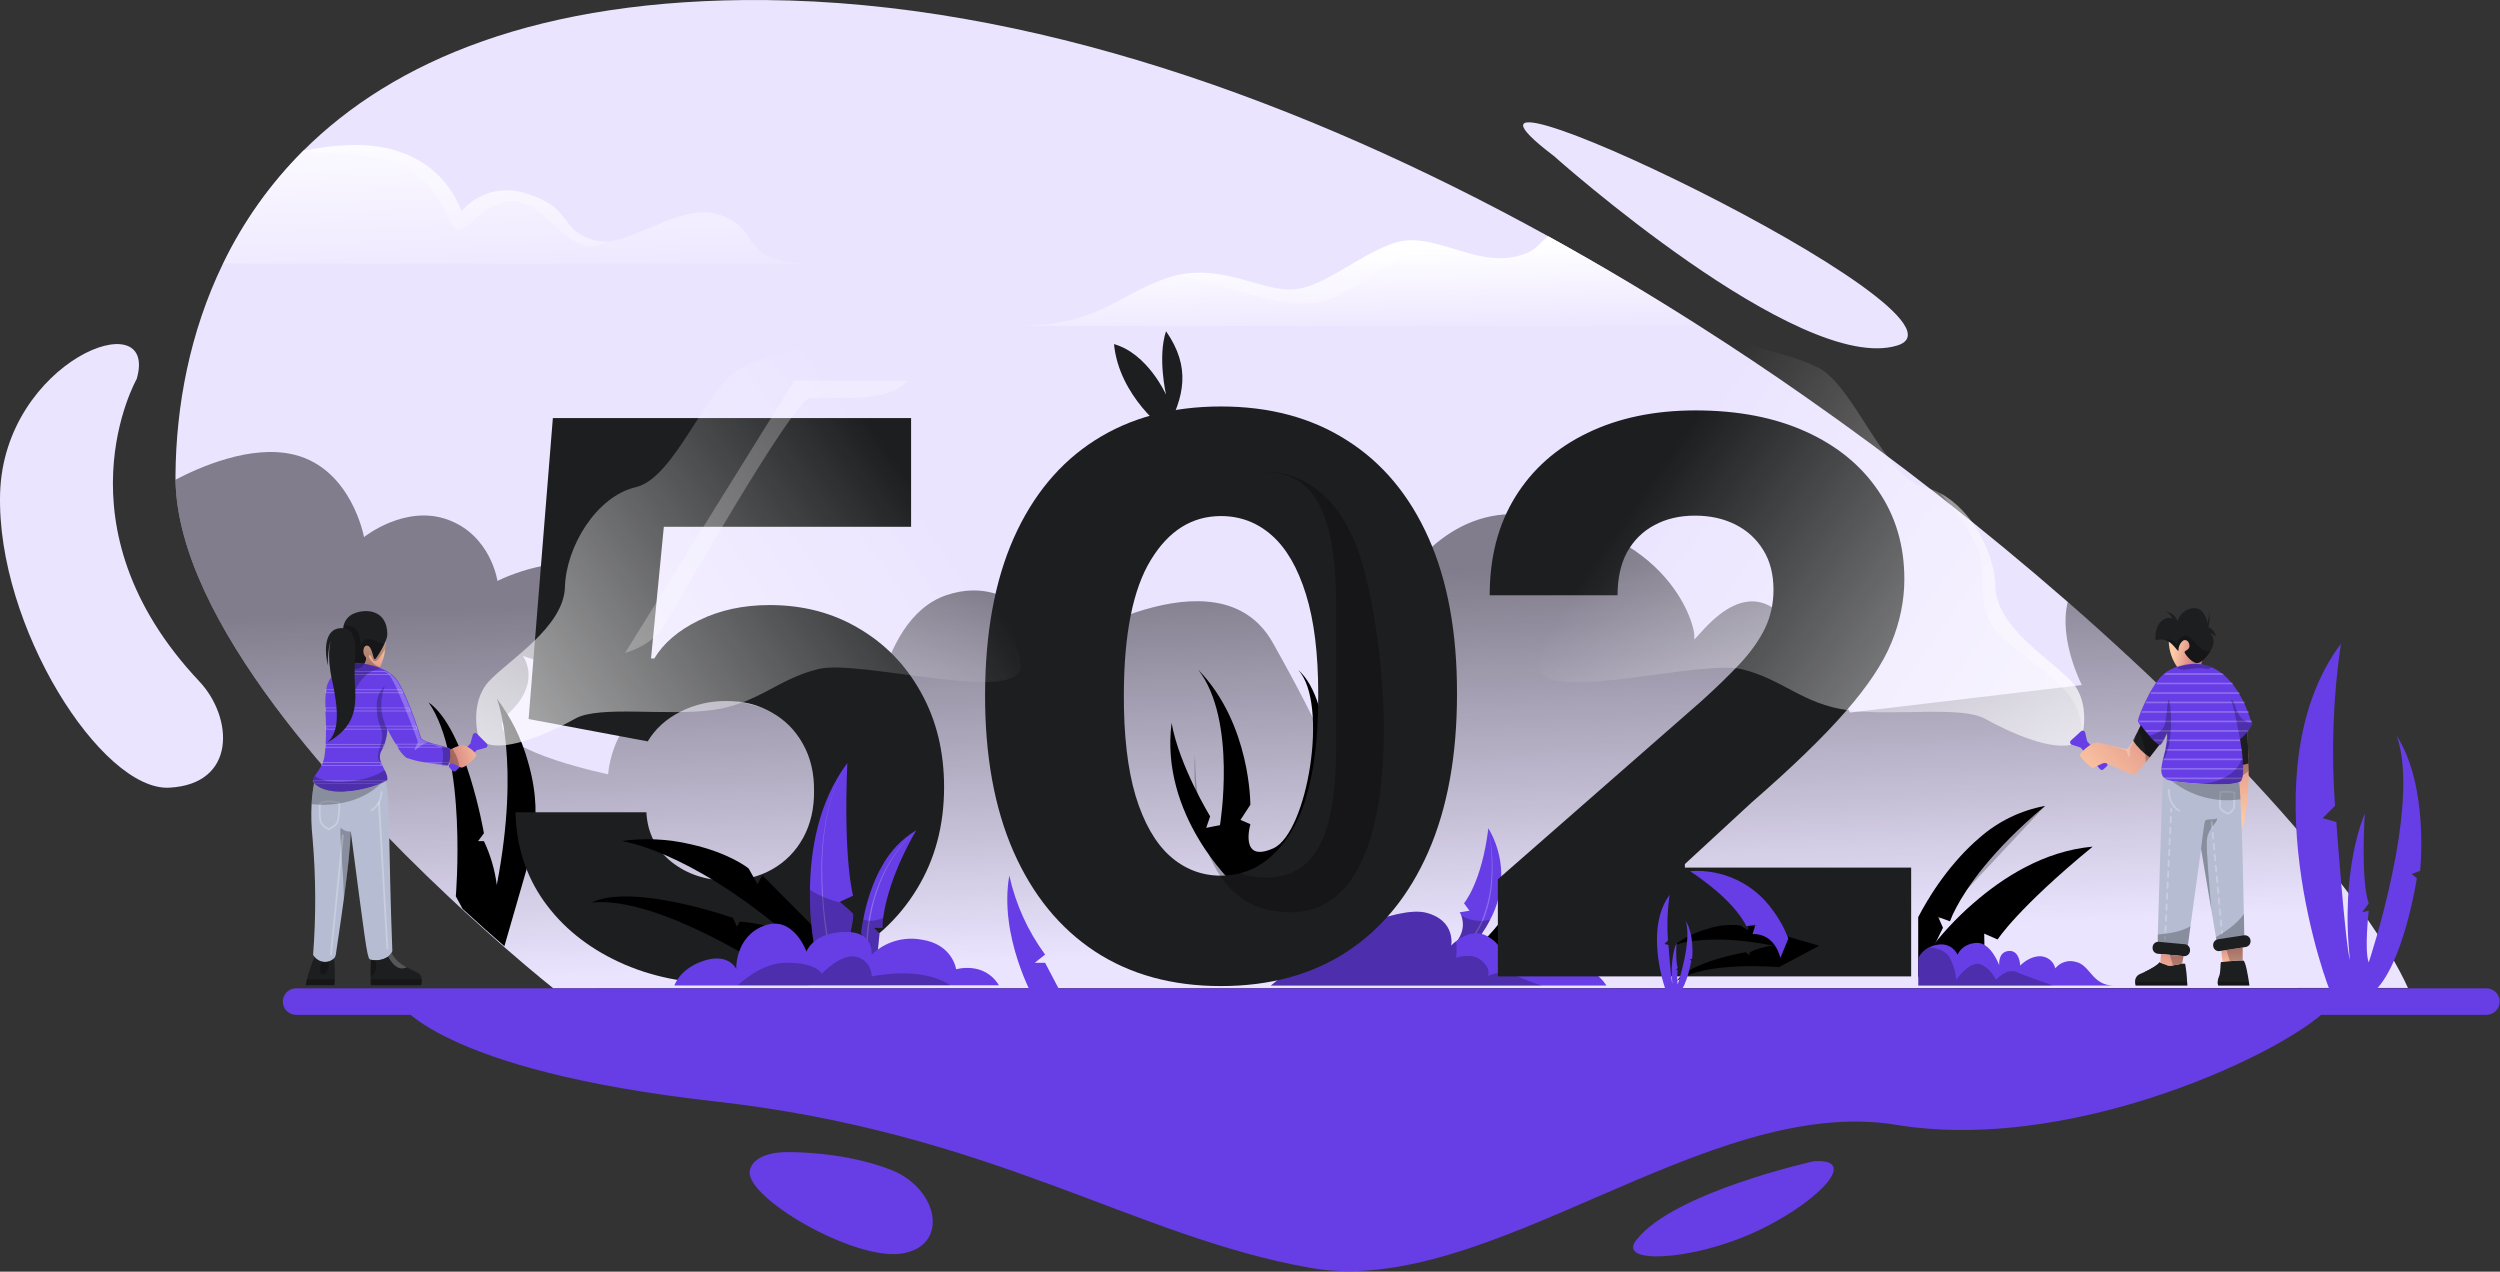 <svg width="635" height="323" viewBox="0 0 635 323" fill="none" xmlns="http://www.w3.org/2000/svg">
<rect x="0" y="0" width="635" height="323" fill="#333333" stroke="none"/>
<path d="M101.005 254.4C101.005 254.4 110.825 271.82 181.545 279.75C252.265 287.68 287.945 314.12 332.885 322.05C377.825 329.98 433.345 277.77 481.595 285.7C529.845 293.63 587.995 263.42 592.595 254.4H101.005Z" fill="#673DE6"/>
<path d="M611.625 250.94H601.165L140.545 251.03C140.545 251.03 135.885 247.35 128.625 241.03C125.515 238.32 121.925 235.13 118.005 231.53C116.598 230.23 115.141 228.873 113.635 227.46C99.915 214.56 83.315 197.46 69.835 179.35C55.635 160.23 44.835 139.88 44.575 121.85C44.575 121.45 44.575 121.04 44.575 120.64C44.725 103.2 48.165 84.39 56.655 66.93C61.795 56.289 68.696 46.593 77.065 38.25C99.915 15.49 136.885 -0.45 194.265 0.01C261.185 0.54 330.585 25.49 393.265 60.01C406.375 67.23 419.185 74.87 431.625 82.79C440.825 88.65 449.805 94.65 458.565 100.79C481.712 116.966 503.974 134.375 525.255 152.94C570.345 192.37 602.005 229.66 611.625 250.94Z" fill="url(#paint0_linear_11_1307)"/>
<path style="mix-blend-mode:overlay" opacity="0.45" d="M611.625 250.94H601.165L140.545 251.03C140.545 251.03 135.885 247.35 128.625 241.03C125.515 238.32 121.925 235.13 118.005 231.53C116.598 230.23 115.141 228.873 113.635 227.46C99.915 214.56 83.315 197.46 69.835 179.35C55.635 160.23 44.835 139.88 44.575 121.85C50.305 118.85 63.715 112.73 74.805 115.51C89.345 119.14 92.455 136.42 92.455 136.42C92.455 136.42 102.875 128.02 113.785 132.01C124.695 136 126.355 147.56 126.355 147.56C126.355 147.56 139.225 140.92 150.805 143.75C162.385 146.58 171.675 157.75 159.265 165.07C146.855 172.39 133.115 166.71 132.785 166.58C132.955 166.8 137.785 173.34 128.995 181.39C119.995 189.57 154.465 196.67 154.465 196.67C154.465 196.67 155.725 174.25 178.905 176.76C202.085 179.27 220.685 191.76 220.685 191.76C220.685 191.76 221.855 157.45 240.365 151.18C258.875 144.91 268.365 165.05 268.365 165.05C268.365 165.05 309.365 138.51 323.285 163.25C337.205 187.99 337.775 192.68 337.775 192.68C337.775 192.68 349.635 127.68 386.855 130.68C424.075 133.68 430.985 159.46 430.335 162.09C429.685 164.72 441.025 145.41 452.215 155.89C463.405 166.37 469.895 181 469.895 181L528.785 174C528.785 174 522.785 162.38 525.225 152.85C570.345 192.37 602.005 229.66 611.625 250.94Z" fill="url(#paint1_linear_11_1307)"/>
<path style="mix-blend-mode:hard-light" d="M431.615 82.8H257.545C279.355 82.8 283.655 74.87 296.545 70.58C297.165 70.37 297.775 70.19 298.385 70.04C310.385 67.04 320.385 73.86 328.095 73.55C336.195 73.22 345.095 64.63 354.365 61.65C357.515 60.65 360.765 60.97 364.105 61.76C370.605 63.29 377.415 66.6 384.345 65.29C390.345 64.15 390.825 61.71 393.245 60.02C406.365 67.25 419.175 74.88 431.615 82.8Z" fill="url(#paint2_linear_11_1307)"/>
<path style="mix-blend-mode:hard-light" d="M206.235 66.94H56.655C61.714 56.479 68.472 46.93 76.655 38.68L77.065 38.27C80.808 37.5 84.607 37.032 88.425 36.87C112.155 35.87 117.175 53.72 117.175 53.72C117.175 53.72 123.385 45.46 134.615 49.43C145.845 53.4 141.895 58.35 150.815 60.99C152.001 61.324 153.239 61.432 154.465 61.31C162.965 60.57 173.705 51.26 183.195 54.71C194.105 58.68 186.985 66.94 206.235 66.94Z" fill="url(#paint3_linear_11_1307)"/>
<path d="M631.545 257.77H75.205C74.762 257.77 74.324 257.683 73.915 257.513C73.506 257.344 73.135 257.096 72.822 256.783C72.509 256.47 72.26 256.098 72.091 255.689C71.922 255.28 71.835 254.842 71.835 254.4C71.835 253.957 71.922 253.519 72.091 253.11C72.26 252.701 72.509 252.33 72.822 252.017C73.135 251.704 73.506 251.456 73.915 251.286C74.324 251.117 74.762 251.03 75.205 251.03H631.545C631.987 251.03 632.425 251.117 632.834 251.286C633.243 251.456 633.615 251.704 633.928 252.017C634.24 252.33 634.489 252.701 634.658 253.11C634.827 253.519 634.915 253.957 634.915 254.4C634.915 254.842 634.827 255.28 634.658 255.689C634.489 256.098 634.24 256.47 633.928 256.783C633.615 257.096 633.243 257.344 632.834 257.513C632.425 257.683 631.987 257.77 631.545 257.77Z" fill="#673DE6"/>
<g style="mix-blend-mode:overlay" opacity="0.25">
<path d="M364.105 61.76C354.185 64.3 343.005 75.06 335.755 76.64C326.615 78.64 316.035 73.99 305.755 71.41C303.322 70.771 300.845 70.313 298.345 70.04C310.345 67.04 320.345 73.86 328.055 73.55C336.155 73.22 345.055 64.63 354.325 61.65C357.515 60.64 360.725 60.97 364.105 61.76Z" fill="white"/>
</g>
<g style="mix-blend-mode:overlay" opacity="0.25">
<path d="M154.465 61.31C145.535 65.97 141.405 55.36 133.625 51.88C124.705 47.88 118.425 60.33 115.785 58.18C113.145 56.03 111.985 46.78 101.905 41.99C96.185 39.27 85.135 38.68 76.655 38.68L77.065 38.27C80.808 37.5 84.607 37.032 88.425 36.87C112.155 35.87 117.175 53.72 117.175 53.72C117.175 53.72 123.385 45.46 134.615 49.43C145.845 53.4 141.895 58.35 150.815 60.99C152.001 61.324 153.239 61.432 154.465 61.31Z" fill="white"/>
</g>
<path d="M394.655 39.6C394.655 39.6 457.115 95.36 481.895 87.76C506.675 80.16 350.955 6.43 394.655 39.6Z" fill="url(#paint4_linear_11_1307)"/>
<path d="M34.725 96.25C34.725 96.25 13.485 133.65 50.625 173.07C59.215 182.19 60.215 199.14 43.025 200.07C25.835 201 -0.925 159.07 0.025 125.34C0.975 91.61 40.475 76.39 34.725 96.25Z" fill="url(#paint5_linear_11_1307)"/>
<path d="M460.725 294.95C460.725 294.95 424.725 302.88 415.515 315.11C410.985 321.11 428.955 320.19 444.245 313.62C460.185 306.76 473.345 294.11 460.725 294.95Z" fill="#673DE6"/>
<path d="M199.885 292.64C199.885 292.64 213.885 292.31 226.215 297.1C238.545 301.89 241.215 316.59 228.965 318.41C216.715 320.23 188.895 303.93 190.465 297.26C191.625 292.36 199.885 292.64 199.885 292.64Z" fill="#673DE6"/>
<g style="mix-blend-mode:overlay">
<path d="M136.025 212.91L128.115 240.34C124.995 237.63 121.405 234.44 117.495 230.84L115.775 227.65C115.775 227.65 118.775 192.48 108.845 178.39C118.365 185.04 122.915 211.64 122.915 211.64L121.435 213.64H122.915C124.583 217.158 125.686 220.918 126.185 224.78C132.275 193.14 126.355 177.84 126.185 177.43C129.733 182.123 132.381 187.432 133.995 193.09C136.915 202.87 135.825 209.03 135.825 209.03L133.455 212.93L136.025 212.91Z" fill="black"/>
</g>
<g style="mix-blend-mode:overlay">
<path d="M375.825 239.89C377.447 238.419 378.948 236.82 380.315 235.11C380.655 234.67 380.965 234.23 381.245 233.79L382.415 235.22L382.015 232.97C382.015 232.97 390.075 230.15 393.015 222.39C391.245 230.94 387.835 237.26 383.825 240.22C382.253 241.459 380.296 242.107 378.295 242.05C372.015 241.71 375.825 239.89 375.825 239.89Z" fill="black"/>
<g style="mix-blend-mode:overlay" opacity="0.25">
<path d="M392.975 222.38C392.975 222.38 387.085 242.45 375.575 241.68Z" fill="black"/>
</g>
<g style="mix-blend-mode:overlay" opacity="0.25">
<path d="M375.825 239.89C377.447 238.419 378.948 236.82 380.315 235.11C381.044 237.067 382.234 238.82 383.785 240.22C382.213 241.459 380.256 242.107 378.255 242.05C372.015 241.71 375.825 239.89 375.825 239.89Z" fill="black"/>
</g>
</g>
<g style="mix-blend-mode:overlay">
<path d="M313.205 224.44C313.205 224.44 294.575 206.99 297.585 183.63C299.505 194.45 307.375 207.36 307.375 207.36L306.375 210.27L309.875 209.59C309.875 209.59 314.285 182.94 304.365 170.12C317.745 183.9 317.585 204.42 317.585 204.42L315.085 208.25L317.605 209.35C317.605 209.35 314.675 219.35 323.385 215.49C332.095 211.63 337.605 178.58 329.735 170.17C339.175 178.28 337.605 206.17 337.605 207.1C337.605 208.03 333.515 211.77 333.515 211.77L336.655 214.03C336.655 214.03 334.725 232.86 313.205 224.44Z" fill="black"/>
</g>
<g style="mix-blend-mode:overlay">
<path d="M398.515 249.25C398.515 249.25 392.044 243.19 393.094 235.07C393.8 237.977 394.946 240.759 396.494 243.32L396.154 244.32L397.365 244.08C397.365 244.08 398.895 234.82 395.455 230.37C400.105 235.16 400.045 242.29 400.045 242.29L399.175 243.6L400.045 243.98C400.045 243.98 399.045 247.44 402.045 246.11C405.045 244.78 406.985 233.29 404.255 230.37C407.535 233.19 406.985 242.87 406.985 243.2C406.985 243.53 405.565 244.82 405.565 244.82L406.654 245.61C406.654 245.61 405.975 252.25 398.515 249.25Z" fill="black"/>
</g>
<path d="M373.775 240.38L368.515 240.74C372.305 237.34 371.745 234.07 371.175 232.58C371.065 232.281 370.928 231.993 370.765 231.72L373.245 231.32L371.855 229.43C371.855 229.43 376.355 224.23 378.045 210.38C380.12 213.885 381.252 217.869 381.329 221.942C381.406 226.015 380.426 230.038 378.485 233.62C377.252 236.09 375.665 238.367 373.775 240.38Z" fill="#673DE6"/>
<g style="mix-blend-mode:overlay" opacity="0.25">
<path d="M378.045 210.38C378.587 212.952 378.921 215.564 379.045 218.19C379.188 220.819 379.101 223.456 378.785 226.07C378.425 228.687 377.753 231.252 376.785 233.71C375.745 236.154 374.305 238.409 372.525 240.38C372.504 240.402 372.48 240.42 372.452 240.433C372.425 240.446 372.395 240.453 372.365 240.454C372.335 240.456 372.305 240.451 372.276 240.441C372.248 240.431 372.222 240.415 372.2 240.395C372.177 240.374 372.159 240.35 372.146 240.322C372.133 240.295 372.126 240.265 372.125 240.235C372.123 240.205 372.128 240.175 372.138 240.146C372.148 240.118 372.164 240.092 372.185 240.07C373.956 238.16 375.399 235.971 376.455 233.59C377.435 231.167 378.123 228.635 378.505 226.05C378.853 223.448 378.976 220.822 378.875 218.2C378.813 215.575 378.536 212.959 378.045 210.38Z" fill="white"/>
</g>
<g style="mix-blend-mode:overlay" opacity="0.25">
<path d="M373.775 240.38L368.515 240.74C372.305 237.34 371.745 234.07 371.175 232.58C372.265 233.225 373.473 233.646 374.729 233.818C375.984 233.989 377.261 233.908 378.485 233.58C377.255 236.064 375.668 238.355 373.775 240.38Z" fill="black"/>
</g>
<path d="M408.045 250.33H322.785L336.445 239.25C336.445 239.25 354.645 229.89 362.235 231.84C369.825 233.79 368.605 240.18 368.605 240.18C368.987 239.776 369.402 239.405 369.845 239.07C371.525 237.76 374.725 235.97 377.975 237.9C382.595 240.66 381.865 244.29 381.835 244.47C381.985 244.32 384.755 241.63 387.005 242.47C388.485 243.14 389.639 244.37 390.215 245.89C390.215 245.89 393.215 241.74 395.705 243.26C397.413 244.426 398.791 246.014 399.705 247.87C399.705 247.87 403.725 243.86 408.045 250.33Z" fill="#673DE6"/>
<g style="mix-blend-mode:overlay" opacity="0.25">
<path d="M391.595 250.33H322.785L336.445 239.25C336.445 239.25 354.645 229.89 362.235 231.84C369.825 233.79 368.605 240.18 368.605 240.18C368.987 239.776 369.402 239.405 369.845 239.07C370.025 240.467 370.025 241.882 369.845 243.28C369.845 243.28 373.695 241.83 376.235 243.92C378.775 246.01 377.995 247.92 377.995 247.92C379.12 247.345 380.366 247.046 381.63 247.046C382.893 247.046 384.139 247.345 385.265 247.92C387.323 248.852 389.437 249.657 391.595 250.33Z" fill="black"/>
</g>
<path d="M380.456 248V223.348L432.184 178.06C436.062 174.552 439.363 171.343 442.086 168.435C444.81 165.48 446.887 162.526 448.319 159.571C449.75 156.571 450.465 153.316 450.465 149.808C450.465 145.884 449.611 142.537 447.903 139.767C446.195 136.951 443.841 134.781 440.84 133.257C437.839 131.734 434.4 130.972 430.522 130.972C426.598 130.972 423.159 131.78 420.204 133.396C417.25 134.966 414.941 137.251 413.279 140.251C411.664 143.252 410.856 146.899 410.856 151.192H378.379C378.379 141.544 380.549 133.211 384.888 126.194C389.228 119.177 395.321 113.776 403.169 109.99C411.064 106.159 420.227 104.243 430.661 104.243C441.417 104.243 450.765 106.043 458.706 109.644C466.646 113.245 472.786 118.277 477.125 124.74C481.511 131.157 483.704 138.613 483.704 147.107C483.704 152.508 482.619 157.863 480.449 163.172C478.279 168.481 474.379 174.344 468.746 180.761C463.161 187.178 455.22 194.864 444.925 203.82L427.96 219.47V220.37H485.435V248H380.456Z" fill="#1D1E20"/>
<path d="M310.109 250.462C297.737 250.462 287.072 247.531 278.116 241.668C269.161 235.759 262.259 227.288 257.412 216.254C252.564 205.175 250.164 191.856 250.21 176.299C250.256 160.741 252.68 147.538 257.481 136.689C262.328 125.794 269.207 117.508 278.116 111.83C287.072 106.105 297.737 103.243 310.109 103.243C322.481 103.243 333.145 106.105 342.101 111.83C351.103 117.508 358.028 125.794 362.875 136.689C367.722 147.584 370.123 160.787 370.077 176.299C370.077 191.902 367.653 205.244 362.806 216.324C357.958 227.403 351.057 235.874 342.101 241.737C333.191 247.554 322.527 250.462 310.109 250.462ZM310.109 222.417C317.495 222.417 323.473 218.655 328.044 211.13C332.614 203.559 334.876 191.949 334.83 176.299C334.83 166.05 333.791 157.602 331.714 150.954C329.636 144.26 326.751 139.274 323.058 135.997C319.365 132.719 315.048 131.08 310.109 131.08C302.768 131.08 296.836 134.797 292.312 142.229C287.788 149.615 285.503 160.972 285.457 176.299C285.411 186.686 286.403 195.295 288.434 202.128C290.512 208.96 293.42 214.061 297.159 217.431C300.899 220.755 305.215 222.417 310.109 222.417Z" fill="#1D1E20"/>
<path d="M184.746 249.939C174.405 249.939 165.218 248.069 157.186 244.33C149.153 240.591 142.805 235.443 138.143 228.888C133.526 222.332 131.126 214.808 130.941 206.313H164.18C164.457 211.53 166.58 215.731 170.55 218.916C174.521 222.055 179.252 223.625 184.746 223.625C189.039 223.625 192.848 222.679 196.172 220.786C199.496 218.893 202.104 216.239 203.997 212.822C205.89 209.36 206.813 205.39 206.767 200.912C206.813 196.342 205.866 192.348 203.928 188.932C202.035 185.516 199.403 182.862 196.033 180.969C192.71 179.03 188.878 178.06 184.538 178.06C180.43 178.014 176.529 178.914 172.836 180.761C169.189 182.608 166.419 185.124 164.526 188.309L134.265 182.631L140.428 106.182H231.419V133.811H168.612L165.357 167.258H166.188C168.542 163.334 172.328 160.102 177.544 157.563C182.807 154.978 188.786 153.685 195.479 153.685C203.974 153.685 211.545 155.67 218.192 159.641C224.886 163.565 230.149 169.012 233.981 175.983C237.859 182.954 239.798 190.94 239.798 199.942C239.798 209.683 237.489 218.316 232.873 225.841C228.303 233.366 221.886 239.275 213.622 243.568C205.405 247.815 195.779 249.939 184.746 249.939Z" fill="#1D1E20"/>
<g style="mix-blend-mode:overlay" opacity="0.25">
<path d="M230.455 96.75C225.695 102.83 209.385 100.66 205.715 101.05C201.555 101.49 172.655 152.38 168.715 158.84C166.135 163.03 161.615 165.01 158.765 165.84L201.535 97.02V96.7L230.455 96.75Z" fill="white"/>
</g>
<g style="mix-blend-mode:overlay" opacity="0.25">
<path d="M328.845 231.69C300.205 233.01 303.515 191.69 303.515 191.69C303.661 202.17 305.098 209.913 307.825 214.92C310.705 220.253 315.275 222.92 321.535 222.92C327.575 222.92 332.041 220.336 334.935 215.17C337.828 210.003 339.301 201.9 339.355 190.86V152.86C339.355 141.806 337.915 133.56 335.035 128.12C332.155 122.68 327.585 119.953 321.325 119.94C321.325 119.94 339.045 117.78 346.275 144C353.505 170.22 357.485 230.37 328.845 231.69Z" fill="black"/>
</g>
<path d="M296.175 109.4C296.175 109.4 284.275 100.8 282.955 87.4C291.545 89.82 296.175 100.25 296.175 100.25C296.175 100.25 293.975 90.67 296.175 84.13C302.565 93.31 300.805 100.8 296.175 109.4Z" fill="url(#paint6_linear_11_1307)"/>
<path style="mix-blend-mode:hard-light" d="M528.815 187.25C528.815 187.25 528.814 187.53 528.474 187.93C527.985 188.38 527.406 188.721 526.774 188.93C521.334 191 510.234 185.93 504.204 182.57C498.174 179.21 480.974 181.97 469.394 180.4C457.814 178.83 452.904 172.55 442.484 169.99C432.064 167.43 393.244 178.62 391.084 169.92C388.924 161.22 432.524 76.55 436.254 82.46C439.984 88.37 452.904 88.75 461.954 93.46C471.004 98.17 478.774 121.46 488.834 123.79C490.229 124.117 491.574 124.628 492.834 125.31C500.834 129.59 506.634 140.31 506.834 149.15C507.074 159.36 521.015 167.6 526.125 173.09C531.235 178.58 528.815 187.25 528.815 187.25Z" fill="url(#paint7_linear_11_1307)"/>
<g style="mix-blend-mode:overlay" opacity="0.25">
<path d="M528.815 187.25C528.815 187.25 528.814 187.53 528.474 187.93C530.284 176.77 519.954 171.47 510.474 163.61C500.734 155.51 504.834 149.4 502.844 141.14C501.724 136.25 496.724 129.71 492.834 125.25C500.834 129.53 506.634 140.25 506.834 149.09C507.074 159.3 521.015 167.54 526.125 173.03C531.235 178.52 528.815 187.25 528.815 187.25Z" fill="white"/>
</g>
<path d="M569.635 240.66V243.96C568.552 243.938 567.47 243.991 566.395 244.12L564.505 244.31L564.205 241.51L565.505 241.31L569.635 240.66Z" fill="url(#paint8_linear_11_1307)"/>
<path d="M528.595 185.73L526.015 188.08C525.933 188.157 525.873 188.255 525.84 188.363C525.808 188.471 525.804 188.586 525.829 188.696C525.854 188.806 525.908 188.907 525.984 188.99C526.061 189.074 526.157 189.135 526.265 189.17L528.445 189.87L533.445 195.39C533.5 195.446 533.567 195.49 533.64 195.52C533.713 195.551 533.791 195.566 533.87 195.566C533.949 195.566 534.027 195.551 534.1 195.52C534.173 195.49 534.239 195.446 534.295 195.39L535.125 194.64C535.181 194.584 535.225 194.518 535.255 194.445C535.286 194.372 535.301 194.294 535.301 194.215C535.301 194.136 535.286 194.058 535.255 193.985C535.225 193.912 535.181 193.845 535.125 193.79L530.125 188.27L529.635 186.04C529.604 185.937 529.547 185.843 529.471 185.767C529.395 185.691 529.301 185.635 529.198 185.605C529.095 185.574 528.986 185.569 528.881 185.591C528.775 185.613 528.677 185.661 528.595 185.73Z" fill="#673DE6"/>
<path d="M548.435 189.25C547.775 190.11 546.915 191.25 546.025 192.36C545.695 192.78 545.355 193.2 545.025 193.6C543.645 195.3 542.385 196.71 542.025 196.78C541.025 196.94 535.465 193.78 534.635 193.78C533.805 193.78 531.955 195.14 531.455 195.02C530.955 194.9 528.235 192.38 528.315 191.76C528.395 191.14 530.835 188.99 532.035 188.66C532.709 188.606 533.387 188.677 534.035 188.87H534.165C536.515 189.39 539.885 190.45 540.405 190.18C540.991 189.57 541.47 188.867 541.825 188.1C542.035 187.71 542.255 187.31 542.465 186.9C542.675 186.49 542.995 185.9 543.235 185.41L543.845 184.17C544.505 185.11 545.223 186.008 545.995 186.86C546.698 187.761 547.519 188.565 548.435 189.25Z" fill="url(#paint9_linear_11_1307)"/>
<path d="M571.155 195.81C571.155 197.64 571.155 199.38 571.015 200.81C570.575 206.46 570.135 211.09 568.205 211.2C566.275 211.31 565.895 195.89 565.995 194.95C565.995 194.77 565.995 194.38 566.045 193.88C566.045 192.2 566.115 189.19 566.145 187.88C566.134 187.676 566.134 187.473 566.145 187.27L566.505 187.05L570.715 184.36C570.715 184.36 570.955 188.01 571.075 192.16C571.075 192.73 571.075 193.31 571.075 193.89C571.075 194.47 571.155 195.18 571.155 195.81Z" fill="url(#paint10_linear_11_1307)"/>
<g style="mix-blend-mode:overlay" opacity="0.25">
<path d="M571.155 195.81C570.023 196.918 568.557 197.621 566.985 197.81C564.345 197.81 568.215 192.45 569.085 192.32C569.435 192.32 570.235 192.24 571.085 192.2C571.085 192.77 571.085 193.35 571.085 193.93C571.085 194.51 571.155 195.18 571.155 195.81Z" fill="black"/>
</g>
<path d="M571.134 193.91C569.714 194.395 568.186 194.471 566.725 194.13C566.487 194.08 566.258 193.996 566.045 193.88C564.425 192.97 565.045 190.29 566.145 187.88C566.265 187.59 566.395 187.32 566.525 187.05L570.735 184.36C570.735 184.36 571.044 189.09 571.134 193.91Z" fill="url(#paint11_linear_11_1307)"/>
<path d="M562.205 163.42C562.088 164.134 561.823 164.815 561.425 165.42C560.891 166.313 560.216 167.113 559.425 167.79C559.03 168.189 558.496 168.422 557.935 168.44C556.585 168.25 554.935 166.07 554.875 165.66C554.815 165.25 556.315 165.09 556.125 163.88C555.935 162.67 555.125 162.44 554.585 162.67C554.172 162.975 553.843 163.378 553.624 163.842C553.406 164.306 553.307 164.817 553.335 165.33C552.945 165.33 552.215 163.82 550.855 162.98C550.468 162.733 550.036 162.563 549.585 162.48C548.891 162.352 548.176 162.414 547.515 162.66C547.165 158.28 549.805 156.35 551.845 157.12C551.845 157.12 551.105 155.67 550.025 155.36C550.717 155.44 551.373 155.711 551.919 156.144C552.465 156.577 552.879 157.154 553.115 157.81C553.349 156.938 553.838 156.157 554.518 155.564C555.198 154.971 556.04 154.593 556.935 154.48C560.075 154.1 560.685 158.23 560.685 158.23C561.028 157.19 561.154 156.09 561.055 155C561.343 156.423 561.302 157.894 560.935 159.3C561.435 159.484 561.874 159.803 562.204 160.221C562.534 160.639 562.742 161.141 562.805 161.67C561.535 160.67 561.455 160.78 561.455 160.78C561.768 161.137 561.997 161.559 562.127 162.015C562.257 162.472 562.283 162.952 562.205 163.42Z" fill="url(#paint12_linear_11_1307)"/>
<path d="M559.424 167.78C559.174 168.46 558.944 169.11 558.834 169.34C558.584 169.92 555.365 172.62 553.065 169.51C551.71 167.589 550.943 165.318 550.854 162.97C552.214 163.81 552.944 165.27 553.334 165.32C553.306 164.807 553.406 164.296 553.624 163.832C553.842 163.368 554.172 162.965 554.584 162.66C555.164 162.43 555.935 162.66 556.125 163.87C556.315 165.08 554.845 165.24 554.875 165.65C554.905 166.06 556.585 168.24 557.935 168.43C558.496 168.412 559.03 168.179 559.424 167.78Z" fill="url(#paint13_linear_11_1307)"/>
<path d="M561.025 154.9C560.968 154.74 560.891 154.589 560.795 154.45C560.902 154.582 560.981 154.735 561.025 154.9Z" fill="#2F172B"/>
<path d="M572.164 183.83C571.868 184.388 571.534 184.926 571.164 185.44L570.834 185.87C570.293 186.56 569.672 187.185 568.984 187.73C568.987 187.77 568.987 187.81 568.984 187.85C568.984 187.94 568.984 188.08 569.054 188.28C569.134 188.73 569.244 189.43 569.364 190.28L569.424 190.7C569.424 191.1 569.524 191.51 569.564 191.94C569.564 192.19 569.624 192.44 569.644 192.69C569.664 192.94 569.644 192.97 569.644 193.11C569.704 193.78 569.734 194.46 569.744 195.11V195.53C569.753 196.201 569.689 196.872 569.554 197.53C569.517 197.673 569.47 197.813 569.414 197.95C569.366 198.095 569.292 198.231 569.194 198.35C569.062 198.502 568.894 198.619 568.704 198.69C567.254 199.34 563.384 199.37 559.554 199.17C556.244 198.99 552.964 198.63 551.304 198.35C550.887 198.289 550.484 198.153 550.114 197.95C549.912 197.842 549.729 197.7 549.574 197.53C549.486 197.439 549.409 197.338 549.344 197.23C549.016 196.578 548.89 195.843 548.984 195.12C549.05 194.485 549.163 193.857 549.324 193.24V193.13C549.324 192.99 549.394 192.85 549.434 192.71C549.604 192.04 549.794 191.37 549.944 190.71C549.944 190.61 549.944 190.51 550.014 190.41V190.29C550.174 189.49 550.284 188.83 550.354 188.29C550.363 188.146 550.363 188.003 550.354 187.86C550.447 187.314 550.447 186.756 550.354 186.21C550.354 186.21 550.014 187.05 549.594 187.86C549.514 188 549.434 188.15 549.344 188.29C549.034 188.83 548.694 189.29 548.424 189.29C548.372 189.3 548.317 189.3 548.264 189.29C547.834 189.007 547.441 188.671 547.094 188.29L546.664 187.86L545.764 186.86C545.474 186.54 545.184 186.2 544.914 185.86L544.564 185.43C544.194 184.97 543.864 184.53 543.564 184.16C543.401 183.936 543.257 183.698 543.134 183.45C543.083 183.357 543.049 183.255 543.034 183.15C543.03 183.106 543.03 183.063 543.034 183.02C543.191 182.335 543.408 181.665 543.684 181.02C543.684 180.88 543.794 180.74 543.854 180.59C544.104 179.99 544.394 179.31 544.724 178.59L544.934 178.17C545.244 177.52 545.584 176.85 545.934 176.17L546.174 175.75C546.564 175.06 546.974 174.39 547.404 173.75L547.704 173.33C548.203 172.608 548.773 171.938 549.404 171.33C549.568 171.175 549.742 171.031 549.924 170.9L550.214 170.69C550.956 170.22 551.743 169.828 552.564 169.52C554.16 168.906 555.855 168.594 557.564 168.6C558.901 168.602 560.225 168.86 561.464 169.36C562.424 169.755 563.328 170.272 564.154 170.9L564.704 171.33C565.431 171.934 566.1 172.604 566.704 173.33L567.054 173.75C567.561 174.39 568.032 175.057 568.464 175.75C568.554 175.89 568.644 176.03 568.724 176.17C569.115 176.818 569.472 177.485 569.794 178.17L570.004 178.59C570.304 179.23 570.584 179.89 570.854 180.59C570.854 180.73 570.964 180.87 571.014 181.02C571.254 181.65 571.484 182.31 571.694 183.02C571.694 183.15 571.774 183.29 571.824 183.43C572.094 183.58 572.124 183.7 572.164 183.83Z" fill="#673DE6"/>
<g style="mix-blend-mode:overlay" opacity="0.25">
<path d="M564.935 171.41H549.655C549.818 171.255 549.992 171.111 550.175 170.98H564.385L564.935 171.41Z" fill="white"/>
</g>
<g style="mix-blend-mode:overlay" opacity="0.25">
<path d="M567.285 173.81H547.655L547.955 173.39H566.955L567.285 173.81Z" fill="white"/>
</g>
<g style="mix-blend-mode:overlay" opacity="0.25">
<path d="M568.955 176.25H546.185L546.425 175.83H568.725C568.785 175.94 568.875 176.08 568.955 176.25Z" fill="white"/>
</g>
<g style="mix-blend-mode:overlay" opacity="0.25">
<path d="M570.235 178.63H544.955L545.165 178.21H570.025L570.235 178.63Z" fill="white"/>
</g>
<g style="mix-blend-mode:overlay" opacity="0.25">
<path d="M571.245 181.05H543.915C543.915 180.91 544.025 180.77 544.085 180.62H571.085C571.135 180.76 571.195 180.9 571.245 181.05Z" fill="white"/>
</g>
<g style="mix-blend-mode:overlay" opacity="0.25">
<path d="M572.055 183.46H543.355C543.303 183.367 543.269 183.265 543.255 183.16C543.25 183.116 543.25 183.073 543.255 183.03H571.925C571.925 183.16 572.005 183.3 572.055 183.44V183.46Z" fill="white"/>
</g>
<g style="mix-blend-mode:overlay" opacity="0.25">
<path d="M571.155 185.44L570.825 185.87H545.085L544.735 185.44H571.155Z" fill="white"/>
</g>
<g style="mix-blend-mode:overlay" opacity="0.25">
<path d="M546.834 187.85H549.724C549.644 187.99 549.564 188.14 549.474 188.28H547.224L546.834 187.85Z" fill="white"/>
</g>
<g style="mix-blend-mode:overlay" opacity="0.25">
<path d="M569.065 188.25H550.455C550.463 188.106 550.463 187.963 550.455 187.82H568.945C569.005 187.94 569.035 188.08 569.065 188.25Z" fill="white"/>
</g>
<g style="mix-blend-mode:overlay" opacity="0.25">
<path d="M569.435 190.68H550.015C550.015 190.58 550.015 190.48 550.085 190.38V190.26H569.345L569.435 190.68Z" fill="white"/>
</g>
<g style="mix-blend-mode:overlay" opacity="0.25">
<path d="M569.725 193.09H549.425C549.425 192.95 549.495 192.81 549.535 192.67H569.685C569.665 192.81 569.725 192.95 569.725 193.09Z" fill="white"/>
</g>
<g style="mix-blend-mode:overlay" opacity="0.25">
<path d="M569.795 195.08V195.5H548.995C548.985 195.36 548.985 195.22 548.995 195.08H569.795Z" fill="white"/>
</g>
<g style="mix-blend-mode:overlay" opacity="0.25">
<path d="M569.605 197.49C569.567 197.633 569.52 197.773 569.465 197.91H550.155C549.952 197.802 549.769 197.66 549.615 197.49H569.605Z" fill="white"/>
</g>
<path d="M570.045 237.91C569.135 238.49 563.045 239.15 563.045 239.15L562.855 238.04L561.725 231.38L559.075 215.63L556.375 235.25L555.595 241.04C555.595 241.04 548.075 241.45 548.075 239.63C548.075 239.41 548.075 238.63 548.075 237.35C548.295 229.35 549.135 203.1 549.335 197.18C549.564 197.503 549.862 197.772 550.208 197.965C550.554 198.159 550.939 198.273 551.335 198.3L551.625 198.35C555.455 198.96 566.095 199.82 568.745 198.64C568.865 199.64 568.975 201.12 569.075 203.02C569.495 210.66 569.795 224.38 569.935 232.14C570.015 235.62 570.045 237.91 570.045 237.91Z" fill="#B6BDD3"/>
<g style="mix-blend-mode:overlay" opacity="0.25">
<path d="M561.725 231.35L559.075 215.6C559.075 215.6 559.795 209.27 560.075 208.55C560.355 207.83 562.285 208.39 563.075 207.84C563.515 208.89 560.755 210.21 560.535 213.51C560.385 215.89 561.225 225.92 561.725 231.35Z" fill="black"/>
</g>
<g style="mix-blend-mode:overlay" opacity="0.25">
<path d="M550.865 200.61C550.865 200.61 550.615 204.2 553.545 205.93" stroke="white" stroke-width="0.464" stroke-linecap="round" stroke-linejoin="round"/>
</g>
<g style="mix-blend-mode:overlay" opacity="0.25">
<path d="M551.495 205.42L551.455 206.11" stroke="white" stroke-width="0.464" stroke-linecap="round" stroke-linejoin="round"/>
<path d="M551.395 207.5L549.985 237.24" stroke="white" stroke-width="0.464" stroke-linecap="round" stroke-linejoin="round" stroke-dasharray="1.39 1.39"/>
<path d="M549.955 237.93L549.915 238.63" stroke="white" stroke-width="0.464" stroke-linecap="round" stroke-linejoin="round"/>
</g>
<g style="mix-blend-mode:overlay" opacity="0.25">
<path d="M561.765 208.83L564.405 237.14" stroke="white" stroke-width="0.464" stroke-linecap="round" stroke-linejoin="round" stroke-dasharray="1.39 1.39"/>
</g>
<g style="mix-blend-mode:overlay" opacity="0.25">
<path d="M563.995 201.18C563.995 201.18 563.695 204.64 563.995 205.3C564.295 205.96 565.585 206.53 565.865 206.67C566.145 206.81 567.395 205.67 567.455 204.98C567.515 204.29 567.595 201.32 567.595 201.32C566.409 201.089 565.195 201.042 563.995 201.18Z" stroke="white" stroke-width="0.464" stroke-linecap="round" stroke-linejoin="round"/>
</g>
<g style="mix-blend-mode:overlay" opacity="0.25">
<path d="M570.044 237.91C569.134 238.49 563.044 239.15 563.044 239.15L562.854 238.04C564.634 237.04 568.154 234.8 569.964 232.15C570.014 235.62 570.044 237.91 570.044 237.91Z" fill="black"/>
</g>
<path d="M570.405 240.54L569.635 240.66L564.205 241.51L563.825 241.57C563.635 241.601 563.442 241.595 563.255 241.551C563.068 241.507 562.892 241.426 562.737 241.313C562.582 241.201 562.45 241.059 562.35 240.895C562.25 240.731 562.184 240.549 562.155 240.36V240.24C562.097 239.858 562.191 239.469 562.418 239.157C562.644 238.845 562.984 238.634 563.365 238.57L569.965 237.57C570.346 237.512 570.735 237.608 571.046 237.837C571.357 238.066 571.565 238.408 571.625 238.79V238.91C571.674 239.287 571.573 239.668 571.346 239.972C571.118 240.277 570.78 240.48 570.405 240.54Z" fill="url(#paint14_linear_11_1307)"/>
<g style="mix-blend-mode:overlay" opacity="0.25">
<path d="M556.375 235.25L555.595 241.04C555.595 241.04 548.075 241.45 548.075 239.63C548.075 239.41 548.075 238.63 548.075 237.35C549.895 237.25 553.995 236.76 556.375 235.25Z" fill="black"/>
</g>
<path d="M556.264 241.42V241.55C556.227 241.934 556.038 242.287 555.74 242.533C555.442 242.778 555.059 242.896 554.675 242.86L548.935 242.33L548.074 242.25C547.69 242.212 547.335 242.023 547.088 241.726C546.841 241.428 546.721 241.045 546.755 240.66V240.54C546.79 240.156 546.976 239.801 547.272 239.554C547.568 239.306 547.95 239.186 548.334 239.22L554.985 239.84C555.362 239.883 555.708 240.072 555.948 240.368C556.187 240.663 556.301 241.041 556.264 241.42Z" fill="url(#paint15_linear_11_1307)"/>
<g style="mix-blend-mode:overlay" opacity="0.25">
<path d="M569.085 203.03C566.011 203.479 562.879 203.296 559.878 202.493C556.878 201.69 554.073 200.284 551.635 198.36C555.465 198.97 566.105 199.83 568.755 198.65C568.875 199.61 568.985 201.13 569.085 203.03Z" fill="black"/>
</g>
<g style="mix-blend-mode:overlay" opacity="0.25">
<path d="M550.085 190.38C550.795 187.08 550.525 186.2 550.525 186.2C550.525 186.2 549.305 189.2 548.595 189.28C548.265 189.28 547.095 188.17 545.935 186.86C547.178 186.619 548.332 186.045 549.275 185.2C550.505 183.8 550.375 177.81 550.855 177.77C551.335 177.73 552.435 188.84 549.365 193.2C549.595 192.25 549.885 191.3 550.085 190.38Z" fill="black"/>
</g>
<g style="mix-blend-mode:overlay" opacity="0.25">
<path d="M572.165 183.83C571.38 185.334 570.294 186.662 568.975 187.73C568.975 187.73 567.345 179.16 566.855 178.32C566.465 177.66 567.015 176.97 567.915 179.89C568.605 182.15 570.425 183.89 572.055 183.44C572.095 183.57 572.125 183.7 572.165 183.83Z" fill="black"/>
</g>
<g style="mix-blend-mode:overlay" opacity="0.25">
<path d="M569.245 198.31C569.112 198.462 568.944 198.579 568.755 198.65C567.305 199.3 563.434 199.33 559.604 199.13C562.224 198.78 568.494 197.39 569.604 191.92C569.854 194.47 569.975 197.4 569.245 198.31Z" fill="black"/>
</g>
<g style="mix-blend-mode:overlay" opacity="0.25">
<path d="M561.725 169.44C561.385 169.85 560.815 170.03 559.865 169.81C557.985 169.37 555.505 170.25 554.215 170.05C553.732 169.995 553.266 169.842 552.845 169.6C554.44 168.986 556.135 168.674 557.845 168.68C559.175 168.685 560.491 168.943 561.725 169.44Z" fill="black"/>
</g>
<path d="M548.435 189.25C547.775 190.11 546.915 191.25 546.025 192.36C544.355 191.217 542.911 189.776 541.765 188.11C542.525 186.74 543.355 185.06 543.765 184.18C544.425 185.12 545.143 186.019 545.915 186.87C546.644 187.773 547.491 188.574 548.435 189.25Z" fill="url(#paint16_linear_11_1307)"/>
<g style="mix-blend-mode:overlay" opacity="0.25">
<path d="M548.435 189.25C547.775 190.11 546.915 191.25 546.025 192.36C545.695 192.78 545.355 193.2 545.025 193.6C545.033 190.768 544.401 187.972 543.175 185.42L543.785 184.18C544.445 185.12 545.163 186.019 545.935 186.87C546.657 187.772 547.498 188.572 548.435 189.25Z" fill="black"/>
</g>
<g style="mix-blend-mode:overlay" opacity="0.25">
<path d="M542.404 186.9C542.22 187.956 541.8 188.958 541.174 189.83C540.844 190.34 541.115 192.62 540.805 192.35C540.495 192.08 540.364 190.97 539.954 190.59C538.041 189.9 536.087 189.325 534.104 188.87C536.454 189.39 539.824 190.45 540.344 190.18C540.93 189.57 541.41 188.867 541.764 188.1C541.974 187.71 542.194 187.31 542.404 186.9Z" fill="white"/>
</g>
<g style="mix-blend-mode:overlay" opacity="0.25">
<path d="M561.424 165.41C560.891 166.303 560.215 167.103 559.424 167.78C559.03 168.179 558.496 168.412 557.935 168.43C556.585 168.24 554.935 166.06 554.875 165.65C554.815 165.24 556.315 165.08 556.125 163.87C555.935 162.66 555.124 162.43 554.584 162.66C554.172 162.965 553.842 163.368 553.624 163.832C553.406 164.296 553.306 164.808 553.334 165.32C552.944 165.32 552.214 163.81 550.854 162.97C550.467 162.723 550.036 162.553 549.584 162.47C550.29 162.336 551.017 162.374 551.704 162.58C552.944 163.1 552.984 163.58 552.984 163.58C553.068 163.037 553.322 162.534 553.71 162.146C554.099 161.757 554.601 161.503 555.144 161.42C556.834 161.13 558.164 165.72 561.424 165.41Z" fill="black"/>
</g>
<path d="M555.595 250.33H542.455C542.362 250.025 542.315 249.708 542.315 249.39C542.286 248.965 542.393 248.541 542.622 248.181C542.85 247.822 543.188 247.544 543.585 247.39L544.775 246.86C546.425 246.08 548.195 245.05 548.485 244.45L548.745 244.57C549.246 244.797 549.764 244.984 550.295 245.13C550.584 245.215 550.883 245.266 551.185 245.28C551.915 245.28 553.345 244.9 554.245 244.79C554.655 244.73 554.955 244.74 555.035 244.87C555.304 246.36 555.468 247.867 555.525 249.38C555.565 249.95 555.595 250.33 555.595 250.33Z" fill="url(#paint17_linear_11_1307)"/>
<path d="M554.625 242.86C554.515 243.47 554.385 244.21 554.245 244.8C553.595 244.88 552.665 245.11 551.915 245.22C551.674 245.264 551.43 245.288 551.185 245.29C550.338 245.189 549.513 244.949 548.745 244.58C548.745 243.93 548.825 242.95 548.885 242.33L551.135 242.53L554.625 242.86Z" fill="url(#paint18_linear_11_1307)"/>
<path d="M571.345 250.33H563.415C563.311 250.028 563.267 249.709 563.285 249.39C563.3 248.933 563.409 248.483 563.605 248.07C564.175 246.8 563.875 244.74 564.155 244.35H564.505C566.206 244.128 567.919 244.011 569.635 244H569.825C570.355 244.18 570.965 247.64 571.225 249.4C571.285 249.84 571.335 250.18 571.345 250.33Z" fill="url(#paint19_linear_11_1307)"/>
<g style="mix-blend-mode:overlay" opacity="0.25">
<path d="M555.525 249.39C555.525 249.95 555.595 250.33 555.595 250.33H542.455C542.362 250.025 542.315 249.708 542.315 249.39H555.525Z" fill="black"/>
</g>
<g style="mix-blend-mode:overlay" opacity="0.25">
<path d="M571.345 250.33H563.415C563.311 250.028 563.267 249.708 563.285 249.39H571.225C571.285 249.84 571.335 250.18 571.345 250.33Z" fill="black"/>
</g>
<path d="M550.295 245.14C549.075 245.96 546.805 247.39 546.035 247.39C545.563 247.387 545.111 247.201 544.775 246.87C546.425 246.09 548.195 245.06 548.485 244.46L548.745 244.58C549.246 244.807 549.764 244.994 550.295 245.14Z" fill="url(#paint20_linear_11_1307)"/>
<g style="mix-blend-mode:overlay" opacity="0.25">
<path d="M554.625 242.86C554.515 243.47 554.385 244.21 554.245 244.8C553.595 244.88 552.665 245.11 551.915 245.22L551.135 242.53L554.625 242.86Z" fill="black"/>
</g>
<g style="mix-blend-mode:overlay" opacity="0.25">
<path d="M569.635 240.66V243.96C568.552 243.938 567.47 243.991 566.395 244.12L565.505 241.31L569.635 240.66Z" fill="black"/>
</g>
<path style="mix-blend-mode:hard-light" d="M121.515 187.25C121.515 187.25 119.105 178.53 124.205 173.04C129.305 167.55 143.205 159.31 143.495 149.1C143.785 138.89 151.425 126.1 161.495 123.74C171.565 121.38 179.315 98.07 188.375 93.41C197.435 88.75 210.375 88.35 214.075 82.41C217.775 76.47 261.405 161.18 259.245 169.87C257.085 178.56 218.245 167.39 207.845 169.94C197.445 172.49 192.515 178.77 180.945 180.35C169.375 181.93 152.165 179.12 146.135 182.52C140.105 185.92 128.995 190.95 123.565 188.88C121.365 188.03 121.515 187.25 121.515 187.25Z" fill="url(#paint21_linear_11_1307)"/>
<path d="M123.625 188.86L121.165 186.39C121.086 186.308 120.987 186.248 120.878 186.218C120.768 186.187 120.653 186.185 120.543 186.214C120.433 186.242 120.332 186.3 120.252 186.38C120.171 186.46 120.114 186.56 120.085 186.67L119.485 188.88L114.185 194.15C114.074 194.264 114.012 194.416 114.012 194.575C114.012 194.733 114.074 194.886 114.185 195L114.975 195.8C115.088 195.91 115.241 195.972 115.4 195.972C115.558 195.972 115.711 195.91 115.825 195.8L121.125 190.53L123.335 189.94C123.445 189.912 123.546 189.855 123.628 189.775C123.709 189.695 123.767 189.595 123.797 189.485C123.827 189.375 123.826 189.259 123.796 189.149C123.766 189.039 123.706 188.939 123.625 188.86Z" fill="#673DE6"/>
<path d="M98.055 162.57C98.055 162.57 97.995 163.57 97.825 164.8C97.696 166.431 97.248 168.022 96.505 169.48L96.425 169.59C95.365 170.99 93.345 170.64 92.315 168.9C92.925 168.15 93.185 167.19 92.785 166.81C91.935 166.01 92.165 163.75 93.375 164.02C94.585 164.29 94.775 167.55 95.215 167.47C95.655 167.39 97.305 164.57 98.055 162.57Z" fill="url(#paint22_linear_11_1307)"/>
<path d="M98.385 161.18C98.349 161.658 98.237 162.127 98.055 162.57C97.935 162.9 97.785 163.25 97.625 163.57C96.775 165.39 95.505 167.38 95.215 167.44C94.775 167.52 94.585 164.27 93.375 163.99C92.165 163.71 91.935 165.99 92.785 166.78C93.185 167.16 92.925 168.12 92.315 168.87C92.036 169.325 91.593 169.655 91.078 169.793C90.562 169.931 90.013 169.865 89.545 169.61C87.545 168.37 87.155 160.61 87.175 160C87.159 159.602 87.203 159.204 87.305 158.82C87.469 158.145 87.794 157.519 88.252 156.997C88.71 156.475 89.287 156.071 89.935 155.82C92.935 154.55 98.385 154.83 98.385 161.18Z" fill="url(#paint23_linear_11_1307)"/>
<path d="M114.155 193.58C114.144 193.661 114.127 193.741 114.105 193.82C114.015 194.17 113.905 194.41 113.775 194.46C113.242 194.467 112.709 194.423 112.185 194.33C110.975 194.17 109.185 193.89 107.595 193.58C106.098 193.354 104.628 192.983 103.205 192.47C102.346 191.769 101.63 190.91 101.095 189.94L100.485 188.94C99.485 187.34 98.665 185.73 98.485 185.29L98.425 185.18V185.29C98.333 186.53 98.095 187.755 97.715 188.94C97.595 189.27 97.465 189.6 97.315 189.94C97.179 190.226 97.026 190.503 96.855 190.77C96.632 191.202 96.51 191.68 96.498 192.167C96.486 192.653 96.584 193.136 96.785 193.58C96.785 193.71 96.875 193.83 96.925 193.95C97.005 194.15 97.095 194.36 97.185 194.56C97.335 194.91 97.505 195.26 97.665 195.56C98.132 196.268 98.395 197.092 98.425 197.94C98.394 198.03 98.338 198.109 98.265 198.17C98.192 198.237 98.115 198.301 98.035 198.36C97.544 198.678 97.021 198.943 96.475 199.15C92.565 200.78 83.815 202.65 80.015 199.15C79.946 199.095 79.883 199.035 79.825 198.97C79.72 198.872 79.636 198.755 79.578 198.624C79.519 198.494 79.488 198.353 79.485 198.21C79.538 197.779 79.708 197.371 79.975 197.03C80.562 196.242 81.103 195.421 81.595 194.57C81.763 194.246 81.91 193.912 82.035 193.57C82.249 192.999 82.394 192.405 82.465 191.8C82.545 191.17 82.605 190.54 82.655 189.93C82.655 189.6 82.705 189.27 82.715 188.93C82.795 187.66 82.805 186.44 82.795 185.28C82.795 184.95 82.795 184.63 82.795 184.28C82.795 182.99 82.715 181.77 82.665 180.64C82.665 180.3 82.665 179.98 82.665 179.64C82.611 178.423 82.634 177.204 82.735 175.99C82.762 175.653 82.812 175.319 82.885 174.99C83.085 173.582 83.776 172.289 84.835 171.34L84.955 171.23C85.345 170.91 85.725 170.62 86.075 170.36C86.425 170.1 86.875 169.82 87.225 169.6C89.585 168.18 90.785 168.38 90.785 168.38C90.785 168.38 91.515 168.38 92.595 168.62C93.903 168.831 95.189 169.166 96.435 169.62L96.935 169.83C97.295 169.98 97.645 170.15 97.985 170.33C98.325 170.51 98.455 170.59 98.675 170.73C98.895 170.87 99.225 171.1 99.495 171.31C100.156 171.816 100.719 172.439 101.155 173.15C101.485 173.69 101.815 174.3 102.155 174.96C102.315 175.27 102.475 175.6 102.635 175.96C103.175 177.12 103.695 178.37 104.185 179.61C104.315 179.93 104.445 180.26 104.565 180.61C105.075 181.92 105.565 183.18 105.895 184.25C106.015 184.6 106.125 184.93 106.235 185.25L106.935 187.4C107.065 187.81 107.935 188.2 108.995 188.55C109.345 188.68 109.725 188.79 110.115 188.9C110.865 189.11 111.645 189.31 112.335 189.49C112.855 189.63 113.335 189.76 113.685 189.88C114.035 190 114.315 190.11 114.365 190.21C114.396 190.256 114.419 190.306 114.435 190.36C114.522 191.441 114.427 192.53 114.155 193.58Z" fill="#673DE6"/>
<g style="mix-blend-mode:overlay" opacity="0.25">
<path d="M97.785 170.68C98.085 170.84 98.375 171.02 98.645 171.2H85.335L86.015 170.68H97.785ZM97.845 170.45H85.935C85.585 170.71 85.205 171 84.815 171.32L84.695 171.43H99.355C98.882 171.053 98.376 170.718 97.845 170.43V170.45Z" fill="white"/>
<path d="M101.865 175.31L102.115 175.83H82.855C82.855 175.64 82.905 175.47 82.935 175.31H101.865ZM102.005 175.08H82.725C82.652 175.409 82.602 175.743 82.575 176.08H102.465C102.305 175.74 102.145 175.41 101.985 175.08H102.005Z" fill="white"/>
<path d="M103.875 179.94L104.085 180.46H82.775C82.775 180.29 82.775 180.12 82.775 179.94H103.885M104.045 179.71H82.525C82.525 180.03 82.525 180.35 82.525 180.71H104.385C104.265 180.38 104.135 180.05 104.005 179.71H104.045Z" fill="white"/>
<path d="M105.585 184.56L105.705 184.93L105.755 185.08H82.945C82.945 184.91 82.945 184.74 82.945 184.56H105.605M105.765 184.33H82.725C82.725 184.66 82.725 184.98 82.725 185.33H106.095C105.985 185.03 105.875 184.7 105.755 184.33H105.765Z" fill="white"/>
<path d="M97.335 189.19C97.265 189.38 97.195 189.55 97.125 189.71H82.825V189.19H97.305M97.645 188.96H82.645C82.645 189.28 82.645 189.61 82.585 189.96H97.285C97.435 189.64 97.565 189.31 97.685 188.96H97.645Z" fill="white"/>
<path d="M109.935 189.19L111.675 189.66H111.865H101.225L100.895 189.14H109.895M109.895 188.91H100.415L101.025 189.91H113.465C113.115 189.79 112.635 189.66 112.115 189.52C111.425 189.34 110.645 189.14 109.895 188.93V188.91Z" fill="white"/>
<path d="M96.585 193.82C96.585 193.82 96.585 193.91 96.585 193.95V194.04L96.685 194.31H81.785C81.865 194.13 81.945 193.96 82.015 193.79H96.485M96.645 193.55H81.955C81.83 193.892 81.683 194.227 81.515 194.55H97.145C97.055 194.35 96.965 194.14 96.885 193.94C96.885 193.82 96.795 193.7 96.745 193.57L96.645 193.55Z" fill="white"/>
<path d="M113.865 193.82C113.829 193.961 113.779 194.099 113.715 194.23H113.625C113.405 194.23 112.925 194.18 112.215 194.09C111.505 194 110.975 193.92 110.275 193.81H113.865M114.165 193.6H107.605C109.235 193.91 110.985 194.19 112.195 194.35C112.672 194.422 113.153 194.468 113.635 194.49H113.785C113.915 194.49 114.025 194.2 114.115 193.85C114.137 193.771 114.154 193.691 114.165 193.61V193.6Z" fill="white"/>
<path d="M97.485 198.44C97.133 198.636 96.769 198.81 96.395 198.96H80.065L79.945 198.85L79.785 199.01L79.905 198.81C79.802 198.705 79.723 198.578 79.675 198.44H97.485ZM98.225 198.21H79.405C79.408 198.353 79.439 198.494 79.498 198.624C79.556 198.755 79.64 198.872 79.745 198.97C79.803 199.035 79.866 199.095 79.935 199.15H96.395C96.941 198.943 97.464 198.678 97.955 198.36C98.035 198.301 98.112 198.237 98.185 198.17L98.225 198.21Z" fill="white"/>
</g>
<path d="M99.655 241.54C99.597 241.719 99.516 241.891 99.415 242.05C98.325 243.94 95.315 244.13 94.205 243.77C94.084 243.741 93.972 243.687 93.875 243.61C93.205 243.03 92.635 238.24 89.075 211.06V211.25C89.005 215.11 88.205 221.97 87.345 228.25C86.405 235.25 85.415 241.54 85.285 242.53C85.234 242.855 85.088 243.158 84.865 243.4C84.52 243.722 84.112 243.969 83.667 244.124C83.222 244.28 82.749 244.342 82.279 244.305C81.808 244.269 81.351 244.134 80.935 243.911C80.52 243.688 80.155 243.381 79.865 243.01C79.74 242.858 79.626 242.698 79.525 242.53C80.286 232.683 80.243 222.79 79.395 212.95C79.075 210.038 78.991 207.105 79.145 204.18C79.235 202.414 79.445 200.657 79.775 198.92C83.535 202.74 92.775 200.68 96.655 199.01C97.119 198.82 97.565 198.585 97.985 198.31C99.065 202.76 98.655 215.66 99.655 241.54Z" fill="#B6BDD3"/>
<g style="mix-blend-mode:overlay" opacity="0.25">
<path d="M96.795 169.95C90.405 170.15 88.585 180.08 88.585 180.08L87.085 169.69C89.445 168.27 90.645 168.47 90.645 168.47C92.757 168.654 94.83 169.153 96.795 169.95Z" fill="black"/>
</g>
<path d="M106.955 250.25H94.235C94.176 249.738 94.146 249.224 94.145 248.71C94.145 248.5 94.145 248.26 94.145 248.03C94.145 246.52 94.145 244.74 94.215 243.78C94.614 243.896 95.029 243.946 95.445 243.93C96.562 243.942 97.658 243.614 98.585 242.99C98.931 242.743 99.22 242.426 99.435 242.06C100.311 243.656 101.674 244.931 103.325 245.7C104.655 246.43 105.895 246.91 106.415 247.28C106.631 247.452 106.807 247.669 106.932 247.916C107.056 248.163 107.125 248.433 107.135 248.71C107.167 249.23 107.106 249.751 106.955 250.25Z" fill="url(#paint24_linear_11_1307)"/>
<path d="M85.025 248.7C85.025 249.7 84.915 250.24 84.915 250.24H77.655C77.745 249.72 77.855 249.24 77.975 248.7C78.456 246.785 79.091 244.912 79.875 243.1C80.307 243.641 80.891 244.041 81.552 244.248C82.213 244.455 82.921 244.459 83.585 244.26C84.076 244.131 84.52 243.863 84.865 243.49C85.042 245.22 85.095 246.961 85.025 248.7Z" fill="url(#paint25_linear_11_1307)"/>
<path d="M120.945 191.89C120.805 192.69 117.945 195.2 117.085 194.95C116.936 194.903 116.792 194.842 116.655 194.77C115.907 194.227 115.025 193.898 114.105 193.82C114.356 192.705 114.416 191.555 114.285 190.42L114.845 190.16C115.735 189.67 116.714 189.36 117.725 189.25C118.605 189.42 121.075 191.09 120.945 191.89Z" fill="url(#paint26_linear_11_1307)"/>
<g style="mix-blend-mode:overlay" opacity="0.25">
<path d="M98.385 197.98C98.298 198.155 98.163 198.301 97.995 198.4C95.705 200.03 84.105 203.4 79.785 199.01C79.215 198.42 79.435 197.83 79.935 197.07C81.033 197.83 82.306 198.302 83.635 198.44C87.495 199.07 94.355 198.02 97.635 195.64C98.091 196.338 98.35 197.146 98.385 197.98Z" fill="black"/>
</g>
<g style="mix-blend-mode:overlay" opacity="0.25">
<path d="M114.105 193.82C114.015 194.17 113.905 194.41 113.775 194.46C113.242 194.467 112.709 194.423 112.185 194.33C112.634 192.768 112.634 191.111 112.185 189.55C112.889 189.669 113.566 189.913 114.185 190.27C114.216 190.316 114.239 190.366 114.255 190.42C114.396 191.553 114.346 192.703 114.105 193.82Z" fill="black"/>
</g>
<g style="mix-blend-mode:overlay" opacity="0.25">
<path d="M96.885 193.95C95.405 192.51 96.045 191.37 96.885 188.51C97.725 185.65 96.045 184.43 95.775 181.24C95.505 178.05 95.775 176.24 97.775 174.13C97.072 175.908 96.759 177.817 96.857 179.727C96.956 181.636 97.463 183.503 98.345 185.2C98.251 187.151 97.714 189.056 96.775 190.77C96.54 191.271 96.428 191.82 96.447 192.373C96.466 192.926 96.616 193.466 96.885 193.95Z" fill="black"/>
</g>
<g style="mix-blend-mode:overlay" opacity="0.25">
<path d="M97.625 163.6C96.775 165.42 95.505 167.41 95.215 167.47C94.775 167.55 94.585 164.3 93.375 164.02C92.165 163.74 91.935 166.02 92.785 166.81C93.185 167.19 92.925 168.15 92.315 168.9C92.036 169.355 91.593 169.686 91.078 169.823C90.562 169.961 90.013 169.895 89.545 169.64C87.545 168.4 87.155 160.64 87.175 160.03C87.159 159.632 87.203 159.234 87.305 158.85C88.305 158.85 90.565 158.92 91.105 160.96C91.45 162.021 91.612 163.134 91.585 164.25C91.593 163.954 91.668 163.664 91.802 163.4C91.936 163.136 92.128 162.905 92.362 162.725C92.597 162.544 92.868 162.417 93.157 162.354C93.447 162.291 93.746 162.293 94.035 162.36C95.165 162.59 96.415 163.37 97.625 163.6Z" fill="black"/>
</g>
<path d="M89.365 160.87C89.365 160.87 88.545 159.14 85.895 159.63C83.245 160.12 82.055 163.52 83.255 169.01C83.255 164.14 83.995 163.01 83.995 163.01C83.995 163.01 82.885 166.01 84.325 172.68C85.765 179.35 86.605 185.85 83.005 188.68C90.155 184.68 90.565 179.88 90.155 174.1C89.745 168.32 91.025 163.25 89.365 160.87Z" fill="url(#paint27_linear_11_1307)"/>
<g style="mix-blend-mode:overlay" opacity="0.25">
<path d="M93.665 166.76C93.915 167.39 94.299 167.96 94.789 168.429C95.279 168.898 95.864 169.257 96.505 169.48L96.425 169.59L96.295 169.74C95.049 169.286 93.763 168.951 92.455 168.74C92.965 168.02 93.155 167.19 92.785 166.84C91.935 166.04 92.165 163.78 93.375 164.05C94.585 164.32 94.775 167.58 95.215 167.5C95.655 167.42 97.305 164.6 98.055 162.6C98.055 162.6 97.995 163.6 97.825 164.83C97.302 165.855 96.646 166.806 95.875 167.66C94.965 168.44 94.615 167.47 94.365 166.87C94.115 166.27 93.725 166.25 93.665 166.76Z" fill="black"/>
</g>
<g style="mix-blend-mode:overlay" opacity="0.25">
<path d="M81.235 204.17C81.235 204.17 81.035 207.91 81.505 208.91C81.982 209.651 82.657 210.243 83.455 210.62C83.455 210.62 85.285 209.85 85.765 208.75C86.095 207.152 86.236 205.521 86.185 203.89C86.185 203.89 82.525 202.94 81.235 204.17Z" stroke="white" stroke-width="0.464" stroke-miterlimit="10"/>
</g>
<g style="mix-blend-mode:overlay" opacity="0.25">
<path d="M96.885 201.18C96.901 202.099 96.681 203.007 96.245 203.816C95.809 204.625 95.172 205.308 94.395 205.8" stroke="white" stroke-width="0.464" stroke-linecap="round" stroke-linejoin="round"/>
</g>
<g style="mix-blend-mode:overlay" opacity="0.25">
<path d="M96.255 203.83L98.385 240.89" stroke="white" stroke-width="0.464" stroke-linecap="round" stroke-linejoin="round"/>
</g>
<g style="mix-blend-mode:overlay" opacity="0.25">
<path d="M89.075 211.25C89.005 215.11 88.205 221.97 87.345 228.25C87.215 220.87 86.175 211.71 86.515 210.25C87.206 210.903 88.124 211.262 89.075 211.25Z" fill="black"/>
</g>
<g style="mix-blend-mode:overlay" opacity="0.25">
<path d="M87.085 212.22L84.045 242.46" stroke="white" stroke-width="0.464" stroke-linecap="round" stroke-linejoin="round"/>
</g>
<g style="mix-blend-mode:overlay" opacity="0.25">
<path d="M96.665 199.1C94.855 200.87 89.275 205.26 79.155 204.27C79.245 202.504 79.456 200.747 79.785 199.01C83.545 202.83 92.795 200.77 96.665 199.1Z" fill="black"/>
</g>
<g style="mix-blend-mode:overlay" opacity="0.25">
<path d="M77.975 248.7H85.025C85.025 249.7 84.915 250.24 84.915 250.24H77.655C77.725 249.72 77.855 249.25 77.975 248.7Z" fill="black"/>
</g>
<g style="mix-blend-mode:overlay" opacity="0.25">
<path d="M106.955 250.25H94.225C94.175 249.9 94.155 249.35 94.135 248.71H107.135C107.164 249.23 107.103 249.751 106.955 250.25Z" fill="black"/>
</g>
<g style="mix-blend-mode:overlay" opacity="0.25">
<path d="M103.315 245.69C101.035 246.8 99.385 244.5 98.585 242.97C98.931 242.723 99.22 242.406 99.435 242.04C100.307 243.638 101.666 244.917 103.315 245.69Z" fill="white"/>
</g>
<g style="mix-blend-mode:overlay" opacity="0.25">
<path d="M83.585 244.25C83.345 247.62 82.175 247.75 81.585 247.4C80.995 247.05 81.405 244.92 81.585 244.23C82.236 244.424 82.929 244.431 83.585 244.25Z" fill="black"/>
</g>
<g style="mix-blend-mode:overlay" opacity="0.25">
<path d="M94.135 248.02C94.135 246.51 94.135 244.73 94.205 243.77C94.604 243.886 95.019 243.936 95.435 243.92C95.585 245.01 95.725 247.5 94.135 248.02Z" fill="black"/>
</g>
<g style="mix-blend-mode:overlay" opacity="0.25">
<path d="M114.105 193.82C114.356 192.705 114.416 191.555 114.285 190.42L114.845 190.16C115.864 191.498 116.491 193.095 116.655 194.77C115.907 194.227 115.025 193.898 114.105 193.82Z" fill="black"/>
</g>
<g style="mix-blend-mode:overlay" opacity="0.25">
<path d="M108.845 188.61C106.845 188.81 105.485 190.91 105.315 190.49C105.145 190.07 106.215 188.96 106.085 188.3C105.955 187.64 102.875 179.71 101.185 175.83C100.441 174.092 99.555 172.42 98.535 170.83C98.815 171.01 99.085 171.2 99.355 171.41C100.017 171.916 100.579 172.539 101.015 173.25C101.345 173.79 101.675 174.4 102.015 175.06C102.175 175.37 102.335 175.7 102.495 176.06C103.035 177.22 103.555 178.47 104.045 179.71C104.175 180.03 104.305 180.36 104.425 180.71C104.935 182.02 105.425 183.28 105.755 184.35C105.875 184.7 105.985 185.03 106.095 185.35L106.795 187.5C106.915 187.87 107.725 188.25 108.845 188.61Z" fill="white"/>
</g>
<path d="M592.105 252.25C591.445 251.76 570.625 195.58 594.585 163.53C592.589 177.148 592.09 190.943 593.095 204.67L589.955 207.81L593.425 208.81C593.425 208.81 595.725 240.25 596.895 243.88C594.345 220.4 600.655 206.68 600.655 206.68C600.655 206.68 599.535 223.35 601.655 229.47L600.005 231.69L601.655 231.35C601.655 231.35 600.505 241.43 601.655 244.46C601.655 244.46 615.045 204.46 608.765 186.9C617.025 199.74 614.715 221.17 614.715 221.17L612.565 222.02L613.885 223.02C613.885 223.02 610.415 245.88 602.485 252.32" fill="#673DE6"/>
<g style="mix-blend-mode:overlay">
<path d="M451.835 245.66C451.835 245.66 433.285 243.98 425.835 249.19C429.365 244.19 443.415 241.86 443.415 241.86L444.415 242.64V241.86C446.278 240.993 448.265 240.422 450.305 240.17C433.395 236.82 425.305 240.04 425.305 240.04C427.795 238.184 430.605 236.801 433.595 235.96C436.304 235.059 439.175 234.745 442.015 235.04L444.065 236.3V234.94L462.065 240.22" fill="black"/>
</g>
<path d="M454.225 238.4L452.225 243.27C450.875 238.36 447.695 237.41 446.105 237.27C445.789 237.236 445.47 237.236 445.155 237.27L445.905 234.87L443.585 235.27C443.585 235.27 440.945 228.93 429.295 221.27C433.356 220.973 437.426 221.733 441.106 223.477C444.786 225.221 447.952 227.888 450.295 231.22C451.943 233.412 453.267 235.83 454.225 238.4Z" fill="#673DE6"/>
<g style="mix-blend-mode:overlay" opacity="0.25">
<path d="M429.275 221.25C429.275 221.25 448.605 225.77 453.485 239.58Z" fill="#673DE6"/>
</g>
<g style="mix-blend-mode:overlay" opacity="0.25">
<path d="M454.224 238.4L452.224 243.27C450.874 238.36 447.694 237.41 446.104 237.27C447.174 236.588 448.095 235.698 448.815 234.654C449.535 233.61 450.038 232.432 450.294 231.19C451.945 233.391 453.269 235.819 454.224 238.4Z" fill="#673DE6"/>
</g>
<g style="mix-blend-mode:overlay">
<path d="M531.525 215.05C512.355 230.8 507.395 238.63 507.395 238.63L503.985 237.14C503.985 237.14 503.985 237.25 503.985 237.43C503.985 238.28 504.065 240.76 503.985 241.59C503.905 242.42 497.075 245.98 493.185 248.02L490.545 249.39L487.345 246.19L487.675 245.56L489.335 242.33C492.8 237.62 496.774 233.307 501.185 229.47C508.635 222.94 519.155 216.15 531.525 215.05Z" fill="black"/>
<g style="mix-blend-mode:overlay" opacity="0.25">
<path d="M489.475 248.32C489.475 248.32 508.945 218.72 531.475 215.05Z" fill="black"/>
</g>
<g style="mix-blend-mode:overlay" opacity="0.25">
<path d="M503.985 241.59C503.905 242.3 497.075 245.98 493.185 248.02C491.301 247.309 489.461 246.488 487.675 245.56L489.335 242.33C492.8 237.62 496.774 233.307 501.185 229.47C501.651 232.279 502.601 234.986 503.995 237.47C504.015 238.25 504.075 240.76 503.985 241.59Z" fill="black"/>
</g>
</g>
<g style="mix-blend-mode:overlay">
<path d="M519.465 204.7C505.745 216.11 499.465 225.65 496.885 230.52C496.262 231.637 495.727 232.8 495.285 234L492.285 232.9L493.505 235.65L489.145 244.46L487.235 248.32V232.96C487.825 231.83 488.625 230.35 489.655 228.65C491.988 224.759 494.69 221.102 497.725 217.73C499.322 215.948 501.04 214.278 502.865 212.73C507.571 208.603 513.308 205.828 519.465 204.7Z" fill="black"/>
<g style="mix-blend-mode:overlay" opacity="0.25">
<path d="M487.255 239.15C487.255 239.15 495.835 213.56 519.465 204.7Z" fill="black"/>
</g>
<g style="mix-blend-mode:overlay" opacity="0.25">
<path d="M495.285 234L492.285 232.9L493.505 235.65L489.145 244.46L487.235 244.74V232.96C487.825 231.83 488.625 230.35 489.655 228.65C490.65 229.464 491.81 230.053 493.054 230.376C494.299 230.699 495.599 230.748 496.865 230.52C496.249 231.637 495.721 232.801 495.285 234Z" fill="black"/>
</g>
</g>
<path d="M536.915 250.33H487.255V243.33C487.855 242.159 488.816 241.213 489.995 240.63C490.692 240.273 491.447 240.043 492.225 239.95C493.223 239.755 494.258 239.9 495.165 240.362C496.071 240.824 496.796 241.577 497.225 242.5C497.225 242.5 498.135 239.85 501.845 239.5C505.555 239.15 507.655 244.82 507.795 245.15C507.795 244.87 507.515 241.74 510.275 241.54C513.035 241.34 513.125 245.25 513.125 245.25C513.125 245.25 515.445 242.74 518.415 242.9C519.267 242.955 520.079 243.282 520.733 243.833C521.386 244.384 521.846 245.129 522.045 245.96C522.66 245.187 523.494 244.619 524.438 244.33C525.383 244.04 526.392 244.044 527.335 244.34C530.975 245.18 531.385 250.33 536.915 250.33Z" fill="#673DE6"/>
<g style="mix-blend-mode:overlay" opacity="0.25">
<path d="M521.405 250.33H487.255V243.33C487.855 242.159 488.816 241.213 489.995 240.63C491.485 240.74 494.105 241.22 495.195 243.24C496.143 244.975 496.718 246.889 496.885 248.86C496.885 248.86 500.215 244.09 502.885 244.91C505.555 245.73 506.945 248.86 506.945 248.86C506.945 248.86 509.745 245.86 512.105 246.86C513.275 247.42 517.505 248.94 521.405 250.33Z" fill="black"/>
</g>
<path d="M423.385 252.25C423.205 252.11 417.385 236.32 424.085 227.3C423.524 231.13 423.383 235.009 423.665 238.87L422.785 239.76L423.785 240.03C423.785 240.03 424.435 248.87 424.785 249.89C424.065 243.29 425.845 239.43 425.845 239.43C425.845 239.43 425.525 244.12 426.135 245.84L425.665 246.46L426.135 246.37C425.964 247.59 425.964 248.829 426.135 250.05C426.135 250.05 429.895 238.81 428.135 233.87C430.455 237.48 429.805 243.5 429.805 243.5L429.195 243.74L429.575 244.01C429.575 244.01 428.575 250.44 426.365 252.25" fill="#673DE6"/>
<g style="mix-blend-mode:overlay">
<path d="M196.725 247.15C196.725 247.15 167.425 227.41 150.285 229.25C160.715 224.17 186.175 233.14 186.175 233.14L187.175 235.39L187.895 234.1C191.78 234.355 195.6 235.223 199.215 236.67C174.215 215.67 157.845 213.62 157.845 213.62C163.674 212.805 169.604 213.076 175.335 214.42C185.335 216.63 190.145 220.58 190.145 220.58L192.405 224.58L193.655 222.34L218.655 247.53" fill="black"/>
</g>
<path d="M215.225 193.81C214.165 218.6 216.685 227.51 216.685 227.51L213.295 229.06L213.525 229.25C214.175 229.8 216.065 231.41 216.615 232.03C217.165 232.65 215.275 240.11 214.205 244.37C213.765 246.07 213.455 247.25 213.455 247.25L208.935 247.49L208.685 246.83L207.395 243.44C206.197 237.716 205.637 231.877 205.725 226.03C205.825 216.13 207.795 203.76 215.225 193.81Z" fill="#673DE6"/>
<g style="mix-blend-mode:overlay" opacity="0.25">
<path d="M211.725 247.39C210.656 242.93 209.864 238.408 209.355 233.85C208.81 229.301 208.569 224.721 208.635 220.14C208.68 215.553 209.189 210.983 210.155 206.5C211.095 202.01 212.81 197.72 215.225 193.82C212.828 197.732 211.135 202.033 210.225 206.53C209.302 211.008 208.836 215.568 208.835 220.14C208.802 224.71 209.076 229.276 209.655 233.81C210.219 238.337 211.06 242.826 212.175 247.25C212.187 247.309 212.176 247.371 212.145 247.423C212.113 247.475 212.063 247.513 212.005 247.53C211.975 247.537 211.944 247.539 211.914 247.534C211.884 247.53 211.855 247.519 211.829 247.503C211.803 247.487 211.78 247.467 211.762 247.442C211.744 247.417 211.732 247.389 211.725 247.36V247.39Z" fill="white"/>
</g>
<g style="mix-blend-mode:overlay" opacity="0.25">
<path d="M216.615 232.03C217.095 232.57 215.275 240.11 214.205 244.37C212.414 245.296 210.571 246.118 208.685 246.83L207.395 243.44C206.197 237.716 205.637 231.877 205.725 226.03C208.118 227.547 210.757 228.637 213.525 229.25C214.175 229.8 216.065 231.41 216.615 232.03Z" fill="black"/>
</g>
<path d="M232.725 210.89C226.605 221.57 224.845 229.26 224.345 233.03C224.213 233.904 224.146 234.786 224.145 235.67H221.955L223.405 237.16L222.715 243.91L222.415 246.86L218.725 236.93C218.835 236.06 218.995 234.93 219.255 233.56C219.821 230.483 220.685 227.469 221.835 224.56C222.441 223.031 223.149 221.544 223.955 220.11C225.991 216.3 229.022 213.114 232.725 210.89Z" fill="#673DE6"/>
<g style="mix-blend-mode:overlay" opacity="0.25">
<path d="M219.945 240.94C219.971 238.128 220.266 235.325 220.825 232.57C221.367 229.82 222.16 227.125 223.195 224.52C224.221 221.912 225.546 219.432 227.145 217.13L228.365 215.42L229.735 213.84C229.965 213.58 230.185 213.31 230.425 213.05L231.185 212.33L232.705 210.89L231.205 212.35L230.455 213.08C230.225 213.34 230.005 213.61 229.775 213.88L228.435 215.48L227.235 217.19C225.679 219.507 224.397 221.997 223.415 224.61C222.418 227.201 221.665 229.879 221.165 232.61C220.651 235.339 220.4 238.112 220.415 240.89C220.412 240.95 220.387 241.007 220.344 241.05C220.302 241.092 220.245 241.117 220.185 241.12C220.154 241.121 220.123 241.116 220.093 241.105C220.064 241.094 220.038 241.077 220.015 241.056C219.993 241.034 219.975 241.009 219.963 240.98C219.951 240.951 219.945 240.921 219.945 240.89V240.94Z" fill="white"/>
</g>
<g style="mix-blend-mode:overlay" opacity="0.25">
<path d="M224.125 235.67H221.935L223.385 237.16L222.695 243.91L221.525 244.55L218.725 236.93C218.835 236.06 218.995 234.93 219.255 233.56C220.094 233.845 220.986 233.945 221.868 233.854C222.75 233.762 223.601 233.481 224.365 233.03C224.22 233.903 224.139 234.785 224.125 235.67Z" fill="black"/>
</g>
<path d="M253.725 250.25H241.305L187.305 250.3H171.305C171.305 250.3 172.625 245.97 178.905 243.99C185.185 242.01 187.005 246.12 187.005 246.12C187.005 246.12 186.665 237.9 194.105 235.12C201.545 232.34 204.845 241.71 204.845 241.71C204.845 241.71 206.335 237.07 214.265 236.71C222.195 236.35 221.375 242.51 221.375 242.51C223.014 240.922 225.005 239.744 227.186 239.071C229.367 238.399 231.676 238.251 233.925 238.64C242.025 239.78 242.855 246.2 242.855 246.2C242.855 246.2 249.925 244.07 253.725 250.25Z" fill="#673DE6"/>
<g style="mix-blend-mode:overlay" opacity="0.25">
<path d="M241.305 250.25L187.305 250.3C190.095 247.81 194.655 244.59 199.515 244.54C207.445 244.45 208.725 247.32 208.725 247.32C208.725 247.32 213.615 242.14 217.465 243.02C221.315 243.9 221.465 248.02 221.465 248.02C221.465 248.02 233.825 245.19 241.305 250.25Z" fill="black"/>
</g>
<path d="M262.645 253.7C262.645 253.7 253.645 237.82 256.365 222.39C257.963 229.64 261.059 236.476 265.455 242.46L262.815 244.55H265.455L271.075 255.25L263.465 253.69V254.42L262.645 253.7Z" fill="#673DE6"/>
<defs>
<linearGradient id="paint0_linear_11_1307" x1="327.265" y1="249.72" x2="329.905" y2="46.16" gradientUnits="userSpaceOnUse">
<stop stop-color="#EBE4FF"/>
<stop offset="1" stop-color="#EBE4FF"/>
</linearGradient>
<linearGradient id="paint1_linear_11_1307" x1="326.645" y1="147.15" x2="330.115" y2="241.33" gradientUnits="userSpaceOnUse">
<stop/>
<stop offset="1" stop-opacity="0"/>
</linearGradient>
<linearGradient id="paint2_linear_11_1307" x1="344.025" y1="63.4" x2="344.685" y2="86.53" gradientUnits="userSpaceOnUse">
<stop stop-color="white"/>
<stop offset="1" stop-color="white" stop-opacity="0"/>
</linearGradient>
<linearGradient id="paint3_linear_11_1307" x1="129.825" y1="25.37" x2="131.805" y2="76.26" gradientUnits="userSpaceOnUse">
<stop stop-color="white"/>
<stop offset="1" stop-color="white" stop-opacity="0"/>
</linearGradient>
<linearGradient id="paint4_linear_11_1307" x1="455.475" y1="228.46" x2="433.665" y2="40.6" gradientUnits="userSpaceOnUse">
<stop stop-color="#EBE4FF"/>
<stop offset="1" stop-color="#EBE4FF"/>
</linearGradient>
<linearGradient id="paint5_linear_11_1307" x1="59.805" y1="429.72" x2="23.045" y2="113.12" gradientUnits="userSpaceOnUse">
<stop stop-color="#EBE4FF"/>
<stop offset="1" stop-color="#EBE4FF"/>
</linearGradient>
<linearGradient id="paint6_linear_11_1307" x1="285.795" y1="72.65" x2="297.025" y2="108.34" gradientUnits="userSpaceOnUse">
<stop stop-color="#1D1E20"/>
<stop offset="1" stop-color="#1D1E20"/>
</linearGradient>
<linearGradient id="paint7_linear_11_1307" x1="575.065" y1="235.79" x2="417.105" y2="125.42" gradientUnits="userSpaceOnUse">
<stop stop-color="white"/>
<stop offset="1" stop-color="white" stop-opacity="0"/>
</linearGradient>
<linearGradient id="paint8_linear_11_1307" x1="567.005" y1="246.01" x2="566.865" y2="238.3" gradientUnits="userSpaceOnUse">
<stop stop-color="#FECBA6"/>
<stop offset="1" stop-color="#D17878"/>
</linearGradient>
<linearGradient id="paint9_linear_11_1307" x1="529.455" y1="199.57" x2="554.015" y2="176.22" gradientUnits="userSpaceOnUse">
<stop stop-color="#FECBA6"/>
<stop offset="1" stop-color="#D17878"/>
</linearGradient>
<linearGradient id="paint10_linear_11_1307" x1="568.415" y1="208.66" x2="568.745" y2="182" gradientUnits="userSpaceOnUse">
<stop stop-color="#FECBA6"/>
<stop offset="1" stop-color="#D17878"/>
</linearGradient>
<linearGradient id="paint11_linear_11_1307" x1="565.075" y1="189.35" x2="571.134" y2="189.35" gradientUnits="userSpaceOnUse">
<stop stop-color="#1D1E20"/>
<stop offset="1" stop-color="#1D1E20"/>
</linearGradient>
<linearGradient id="paint12_linear_11_1307" x1="547.485" y1="161.44" x2="562.805" y2="161.44" gradientUnits="userSpaceOnUse">
<stop stop-color="#1D1E20"/>
<stop offset="1" stop-color="#1D1E20"/>
</linearGradient>
<linearGradient id="paint13_linear_11_1307" x1="552.064" y1="166.09" x2="557.764" y2="167.33" gradientUnits="userSpaceOnUse">
<stop stop-color="#FECBA6"/>
<stop offset="1" stop-color="#D17878"/>
</linearGradient>
<linearGradient id="paint14_linear_11_1307" x1="562.115" y1="239.56" x2="571.645" y2="239.56" gradientUnits="userSpaceOnUse">
<stop stop-color="#1D1E20"/>
<stop offset="1" stop-color="#1D1E20"/>
</linearGradient>
<linearGradient id="paint15_linear_11_1307" x1="546.705" y1="241.04" x2="556.274" y2="241.04" gradientUnits="userSpaceOnUse">
<stop stop-color="#1D1E20"/>
<stop offset="1" stop-color="#1D1E20"/>
</linearGradient>
<linearGradient id="paint16_linear_11_1307" x1="541.765" y1="188.26" x2="548.435" y2="188.26" gradientUnits="userSpaceOnUse">
<stop stop-color="#1D1E20"/>
<stop offset="1" stop-color="#1D1E20"/>
</linearGradient>
<linearGradient id="paint17_linear_11_1307" x1="542.315" y1="247.39" x2="555.595" y2="247.39" gradientUnits="userSpaceOnUse">
<stop stop-color="#1D1E20"/>
<stop offset="1" stop-color="#1D1E20"/>
</linearGradient>
<linearGradient id="paint18_linear_11_1307" x1="550.185" y1="250.21" x2="552.605" y2="238.59" gradientUnits="userSpaceOnUse">
<stop stop-color="#FECBA6"/>
<stop offset="1" stop-color="#D17878"/>
</linearGradient>
<linearGradient id="paint19_linear_11_1307" x1="563.285" y1="247.13" x2="571.345" y2="247.13" gradientUnits="userSpaceOnUse">
<stop stop-color="#1D1E20"/>
<stop offset="1" stop-color="#1D1E20"/>
</linearGradient>
<linearGradient id="paint20_linear_11_1307" x1="544.775" y1="245.93" x2="550.295" y2="245.93" gradientUnits="userSpaceOnUse">
<stop stop-color="#1D1E20"/>
<stop offset="1" stop-color="#1D1E20"/>
</linearGradient>
<linearGradient id="paint21_linear_11_1307" x1="75.275" y1="235.79" x2="233.225" y2="125.42" gradientUnits="userSpaceOnUse">
<stop stop-color="white"/>
<stop offset="1" stop-color="white" stop-opacity="0"/>
</linearGradient>
<linearGradient id="paint22_linear_11_1307" x1="95.415" y1="163.09" x2="93.485" y2="173.72" gradientUnits="userSpaceOnUse">
<stop stop-color="#FECBA6"/>
<stop offset="1" stop-color="#D17878"/>
</linearGradient>
<linearGradient id="paint23_linear_11_1307" x1="87.175" y1="162.57" x2="98.385" y2="162.57" gradientUnits="userSpaceOnUse">
<stop stop-color="#1D1E20"/>
<stop offset="1" stop-color="#1D1E20"/>
</linearGradient>
<linearGradient id="paint24_linear_11_1307" x1="94.135" y1="246.15" x2="107.135" y2="246.15" gradientUnits="userSpaceOnUse">
<stop stop-color="#1D1E20"/>
<stop offset="1" stop-color="#1D1E20"/>
</linearGradient>
<linearGradient id="paint25_linear_11_1307" x1="77.655" y1="246.67" x2="85.055" y2="246.67" gradientUnits="userSpaceOnUse">
<stop stop-color="#1D1E20"/>
<stop offset="1" stop-color="#1D1E20"/>
</linearGradient>
<linearGradient id="paint26_linear_11_1307" x1="123.995" y1="190.21" x2="112.835" y2="193.39" gradientUnits="userSpaceOnUse">
<stop stop-color="#FECBA6"/>
<stop offset="1" stop-color="#D17878"/>
</linearGradient>
<linearGradient id="paint27_linear_11_1307" x1="82.785" y1="174.13" x2="90.265" y2="174.13" gradientUnits="userSpaceOnUse">
<stop stop-color="#1D1E20"/>
<stop offset="1" stop-color="#1D1E20"/>
</linearGradient>
</defs>
</svg>
